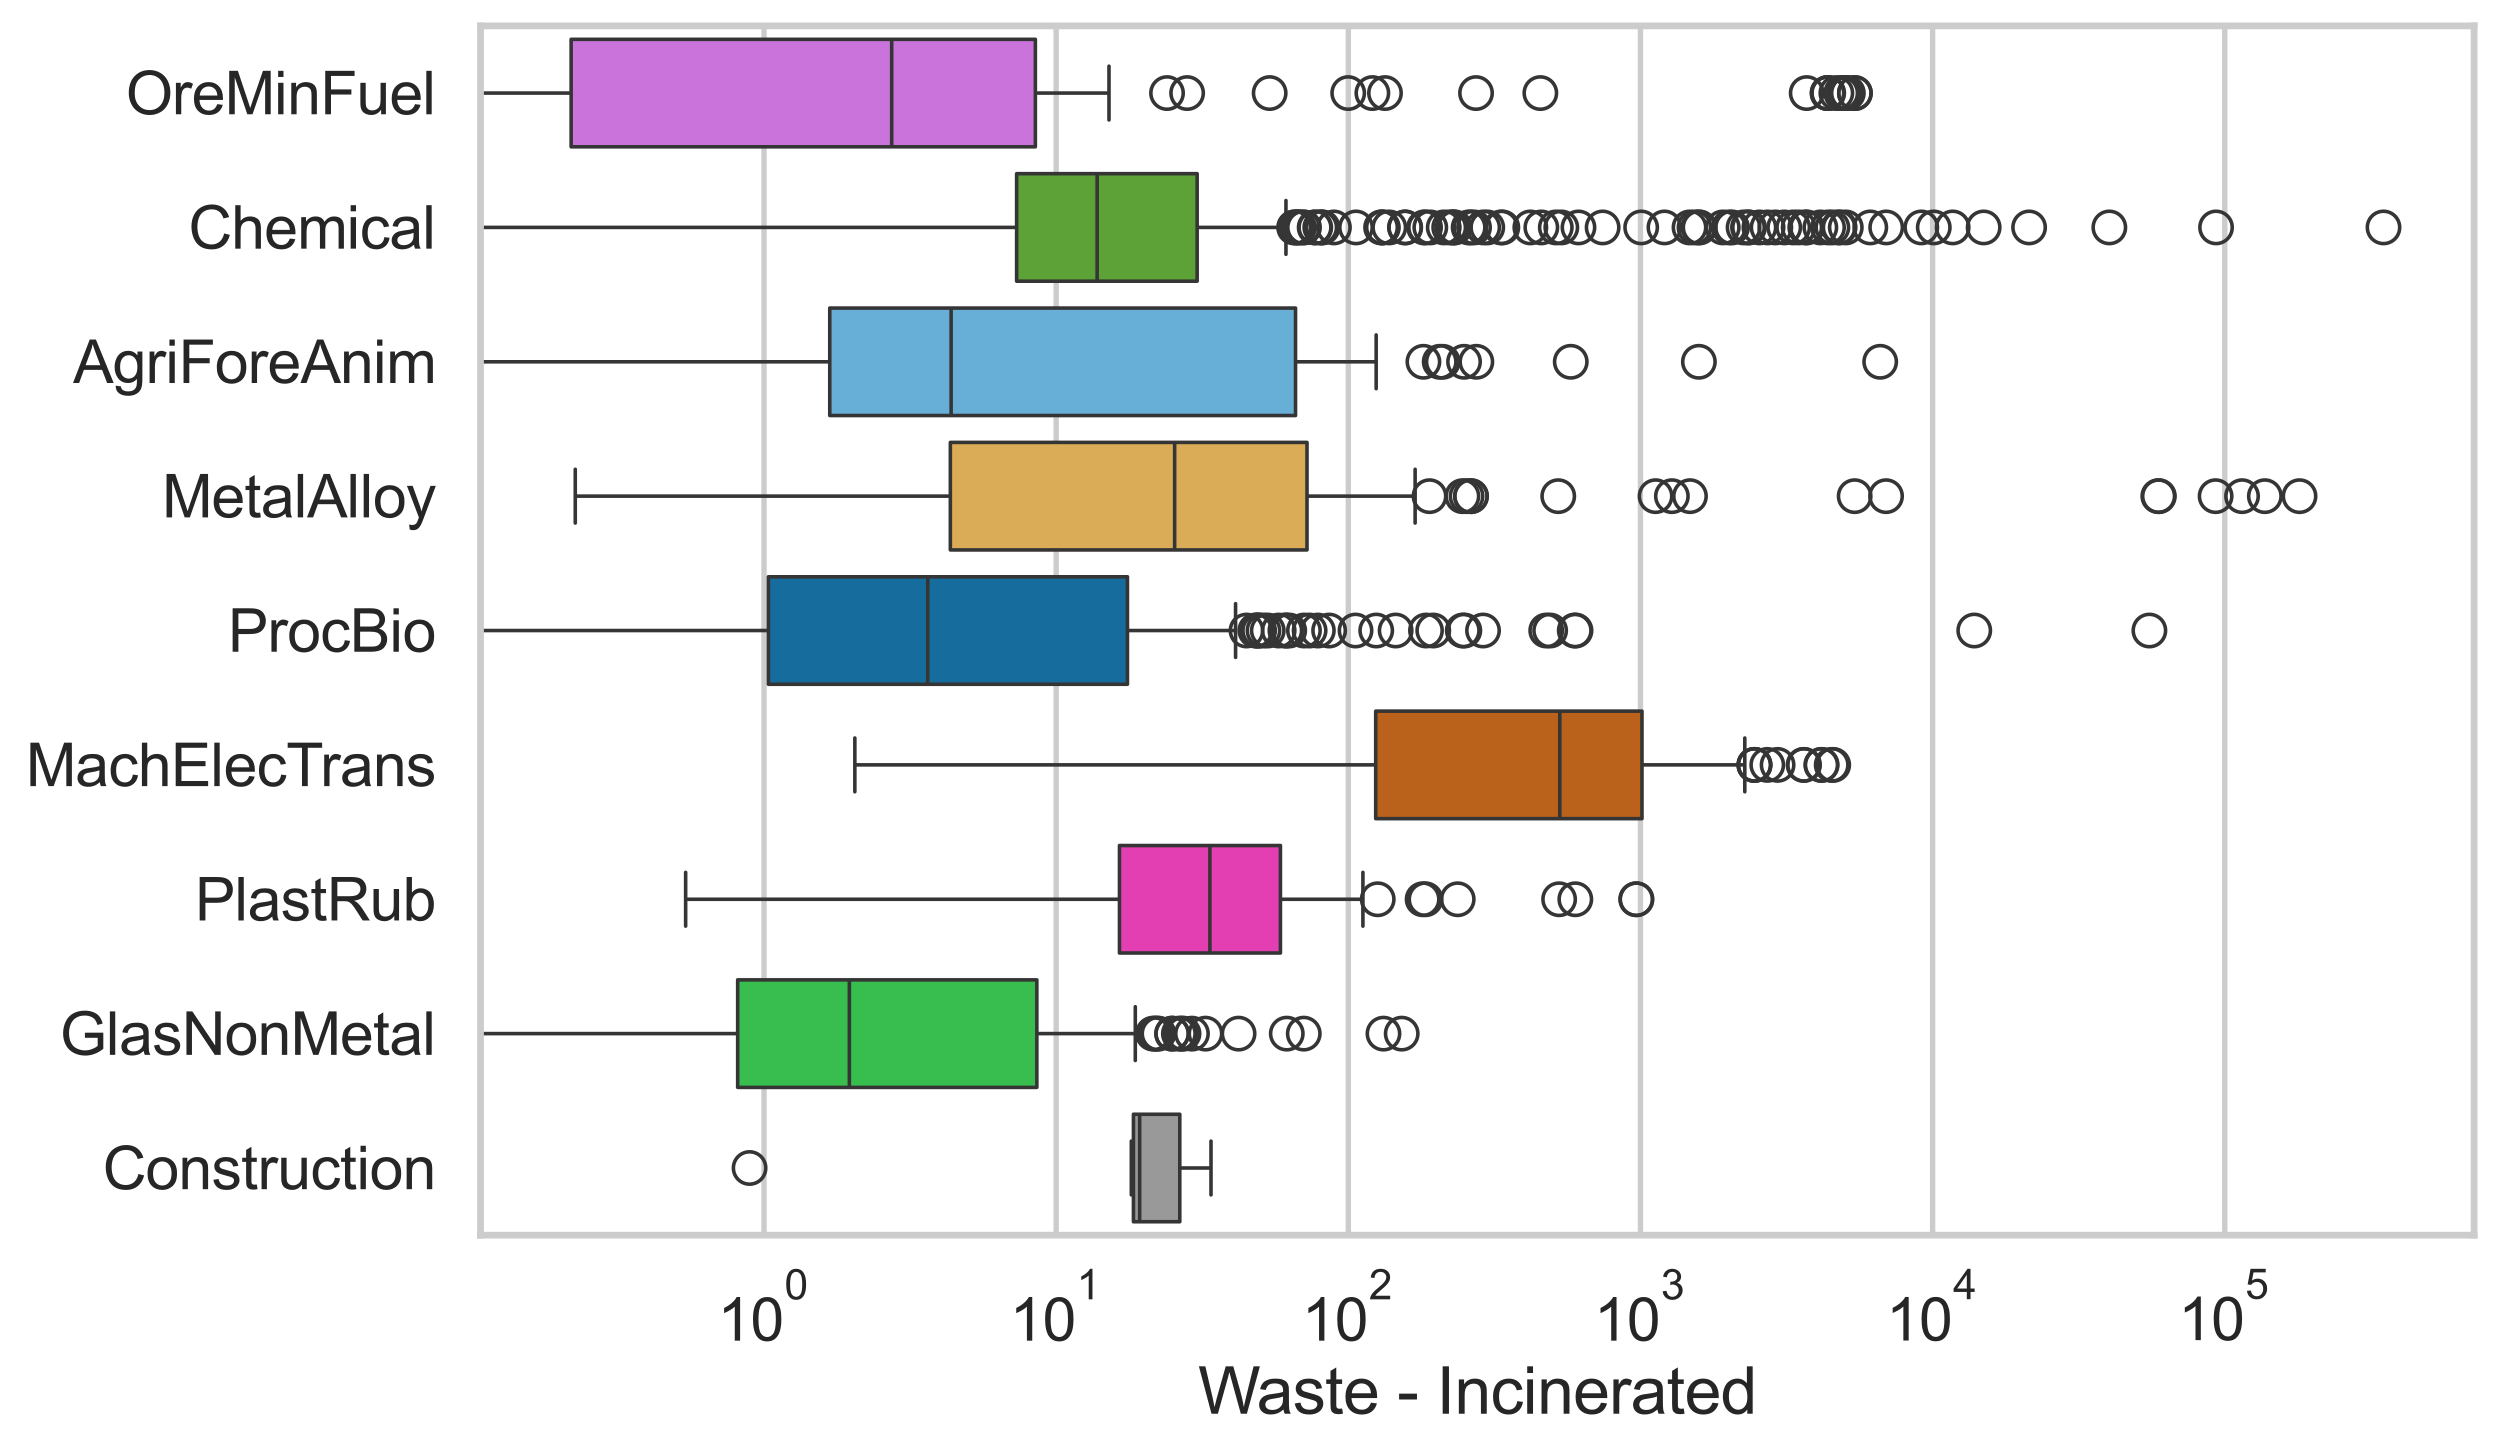 <?xml version="1.0" encoding="utf-8" standalone="no"?>
<!DOCTYPE svg PUBLIC "-//W3C//DTD SVG 1.1//EN"
  "http://www.w3.org/Graphics/SVG/1.1/DTD/svg11.dtd">
<svg xmlns:xlink="http://www.w3.org/1999/xlink" width="695.577pt" height="404.121pt" viewBox="0 0 695.577 404.121" xmlns="http://www.w3.org/2000/svg" version="1.1">
 <defs>
  <style type="text/css">*{stroke-linejoin: round; stroke-linecap: butt}</style>
 </defs>
 <g id="figure_1">
  <g id="patch_1">
   <path d="M 0 404.121 
L 695.577 404.121 
L 695.577 0 
L 0 0 
z
" style="fill: #ffffff"/>
  </g>
  <g id="axes_1">
   <g id="patch_2">
    <path d="M 133.697 343.665 
L 688.377 343.665 
L 688.377 7.2 
L 133.697 7.2 
z
" style="fill: #ffffff"/>
   </g>
   <g id="matplotlib.axis_1">
    <g id="xtick_1">
     <g id="line2d_1">
      <path d="M 212.577 343.665 
L 212.577 7.2 
" clip-path="url(#p62425a00a7)" style="fill: none; stroke: #cccccc; stroke-width: 1.5; stroke-linecap: round"/>
     </g>
     <g id="text_1">
      <!-- $\mathdefault{10^{0}}$ -->
      <g style="fill: #262626" transform="translate(199.625 373.18) scale(0.165 -0.165)">
       <defs>
        <path id="ArialMT-31" d="M 2384 0 
L 1822 0 
L 1822 3584 
Q 1619 3391 1289 3197 
Q 959 3003 697 2906 
L 697 3450 
Q 1169 3672 1522 3987 
Q 1875 4303 2022 4600 
L 2384 4600 
L 2384 0 
z
" transform="scale(0.016)"/>
        <path id="ArialMT-30" d="M 266 2259 
Q 266 3072 433 3567 
Q 600 4063 929 4331 
Q 1259 4600 1759 4600 
Q 2128 4600 2406 4451 
Q 2684 4303 2865 4023 
Q 3047 3744 3150 3342 
Q 3253 2941 3253 2259 
Q 3253 1453 3087 958 
Q 2922 463 2592 192 
Q 2263 -78 1759 -78 
Q 1097 -78 719 397 
Q 266 969 266 2259 
z
M 844 2259 
Q 844 1131 1108 757 
Q 1372 384 1759 384 
Q 2147 384 2411 759 
Q 2675 1134 2675 2259 
Q 2675 3391 2411 3762 
Q 2147 4134 1753 4134 
Q 1366 4134 1134 3806 
Q 844 3388 844 2259 
z
" transform="scale(0.016)"/>
       </defs>
       <use xlink:href="#ArialMT-31" transform="translate(0 0.994)"/>
       <use xlink:href="#ArialMT-30" transform="translate(55.615 0.994)"/>
       <use xlink:href="#ArialMT-30" transform="translate(112.973 70.688) scale(0.7)"/>
      </g>
     </g>
    </g>
    <g id="xtick_2">
     <g id="line2d_2">
      <path d="M 293.861 343.665 
L 293.861 7.2 
" clip-path="url(#p62425a00a7)" style="fill: none; stroke: #cccccc; stroke-width: 1.5; stroke-linecap: round"/>
     </g>
     <g id="text_2">
      <!-- $\mathdefault{10^{1}}$ -->
      <g style="fill: #262626" transform="translate(280.908 373.18) scale(0.165 -0.165)">
       <use xlink:href="#ArialMT-31" transform="translate(0 0.994)"/>
       <use xlink:href="#ArialMT-30" transform="translate(55.615 0.994)"/>
       <use xlink:href="#ArialMT-31" transform="translate(112.973 70.688) scale(0.7)"/>
      </g>
     </g>
    </g>
    <g id="xtick_3">
     <g id="line2d_3">
      <path d="M 375.145 343.665 
L 375.145 7.2 
" clip-path="url(#p62425a00a7)" style="fill: none; stroke: #cccccc; stroke-width: 1.5; stroke-linecap: round"/>
     </g>
     <g id="text_3">
      <!-- $\mathdefault{10^{2}}$ -->
      <g style="fill: #262626" transform="translate(362.192 373.18) scale(0.165 -0.165)">
       <defs>
        <path id="ArialMT-32" d="M 3222 541 
L 3222 0 
L 194 0 
Q 188 203 259 391 
Q 375 700 629 1000 
Q 884 1300 1366 1694 
Q 2113 2306 2375 2664 
Q 2638 3022 2638 3341 
Q 2638 3675 2398 3904 
Q 2159 4134 1775 4134 
Q 1369 4134 1125 3890 
Q 881 3647 878 3216 
L 300 3275 
Q 359 3922 746 4261 
Q 1134 4600 1788 4600 
Q 2447 4600 2831 4234 
Q 3216 3869 3216 3328 
Q 3216 3053 3103 2787 
Q 2991 2522 2730 2228 
Q 2469 1934 1863 1422 
Q 1356 997 1212 845 
Q 1069 694 975 541 
L 3222 541 
z
" transform="scale(0.016)"/>
       </defs>
       <use xlink:href="#ArialMT-31" transform="translate(0 0.994)"/>
       <use xlink:href="#ArialMT-30" transform="translate(55.615 0.994)"/>
       <use xlink:href="#ArialMT-32" transform="translate(112.973 70.688) scale(0.7)"/>
      </g>
     </g>
    </g>
    <g id="xtick_4">
     <g id="line2d_4">
      <path d="M 456.428 343.665 
L 456.428 7.2 
" clip-path="url(#p62425a00a7)" style="fill: none; stroke: #cccccc; stroke-width: 1.5; stroke-linecap: round"/>
     </g>
     <g id="text_4">
      <!-- $\mathdefault{10^{3}}$ -->
      <g style="fill: #262626" transform="translate(443.476 373.18) scale(0.165 -0.165)">
       <defs>
        <path id="ArialMT-33" d="M 269 1209 
L 831 1284 
Q 928 806 1161 595 
Q 1394 384 1728 384 
Q 2125 384 2398 659 
Q 2672 934 2672 1341 
Q 2672 1728 2419 1979 
Q 2166 2231 1775 2231 
Q 1616 2231 1378 2169 
L 1441 2663 
Q 1497 2656 1531 2656 
Q 1891 2656 2178 2843 
Q 2466 3031 2466 3422 
Q 2466 3731 2256 3934 
Q 2047 4138 1716 4138 
Q 1388 4138 1169 3931 
Q 950 3725 888 3313 
L 325 3413 
Q 428 3978 793 4289 
Q 1159 4600 1703 4600 
Q 2078 4600 2393 4439 
Q 2709 4278 2876 4000 
Q 3044 3722 3044 3409 
Q 3044 3113 2884 2869 
Q 2725 2625 2413 2481 
Q 2819 2388 3044 2092 
Q 3269 1797 3269 1353 
Q 3269 753 2831 336 
Q 2394 -81 1725 -81 
Q 1122 -81 723 278 
Q 325 638 269 1209 
z
" transform="scale(0.016)"/>
       </defs>
       <use xlink:href="#ArialMT-31" transform="translate(0 0.994)"/>
       <use xlink:href="#ArialMT-30" transform="translate(55.615 0.994)"/>
       <use xlink:href="#ArialMT-33" transform="translate(112.973 70.688) scale(0.7)"/>
      </g>
     </g>
    </g>
    <g id="xtick_5">
     <g id="line2d_5">
      <path d="M 537.712 343.665 
L 537.712 7.2 
" clip-path="url(#p62425a00a7)" style="fill: none; stroke: #cccccc; stroke-width: 1.5; stroke-linecap: round"/>
     </g>
     <g id="text_5">
      <!-- $\mathdefault{10^{4}}$ -->
      <g style="fill: #262626" transform="translate(524.76 373.015) scale(0.165 -0.165)">
       <defs>
        <path id="ArialMT-34" d="M 2069 0 
L 2069 1097 
L 81 1097 
L 81 1613 
L 2172 4581 
L 2631 4581 
L 2631 1613 
L 3250 1613 
L 3250 1097 
L 2631 1097 
L 2631 0 
L 2069 0 
z
M 2069 1613 
L 2069 3678 
L 634 1613 
L 2069 1613 
z
" transform="scale(0.016)"/>
       </defs>
       <use xlink:href="#ArialMT-31" transform="translate(0 0.202)"/>
       <use xlink:href="#ArialMT-30" transform="translate(55.615 0.202)"/>
       <use xlink:href="#ArialMT-34" transform="translate(112.973 69.895) scale(0.7)"/>
      </g>
     </g>
    </g>
    <g id="xtick_6">
     <g id="line2d_6">
      <path d="M 618.996 343.665 
L 618.996 7.2 
" clip-path="url(#p62425a00a7)" style="fill: none; stroke: #cccccc; stroke-width: 1.5; stroke-linecap: round"/>
     </g>
     <g id="text_6">
      <!-- $\mathdefault{10^{5}}$ -->
      <g style="fill: #262626" transform="translate(606.044 373.015) scale(0.165 -0.165)">
       <defs>
        <path id="ArialMT-35" d="M 266 1200 
L 856 1250 
Q 922 819 1161 601 
Q 1400 384 1738 384 
Q 2144 384 2425 690 
Q 2706 997 2706 1503 
Q 2706 1984 2436 2262 
Q 2166 2541 1728 2541 
Q 1456 2541 1237 2417 
Q 1019 2294 894 2097 
L 366 2166 
L 809 4519 
L 3088 4519 
L 3088 3981 
L 1259 3981 
L 1013 2750 
Q 1425 3038 1878 3038 
Q 2478 3038 2890 2622 
Q 3303 2206 3303 1553 
Q 3303 931 2941 478 
Q 2500 -78 1738 -78 
Q 1113 -78 717 272 
Q 322 622 266 1200 
z
" transform="scale(0.016)"/>
       </defs>
       <use xlink:href="#ArialMT-31" transform="translate(0 0.88)"/>
       <use xlink:href="#ArialMT-30" transform="translate(55.615 0.88)"/>
       <use xlink:href="#ArialMT-35" transform="translate(112.973 70.573) scale(0.7)"/>
      </g>
     </g>
    </g>
    <g id="xtick_7"/>
    <g id="xtick_8"/>
    <g id="xtick_9"/>
    <g id="xtick_10"/>
    <g id="xtick_11"/>
    <g id="xtick_12"/>
    <g id="xtick_13"/>
    <g id="xtick_14"/>
    <g id="xtick_15"/>
    <g id="xtick_16"/>
    <g id="xtick_17"/>
    <g id="xtick_18"/>
    <g id="xtick_19"/>
    <g id="xtick_20"/>
    <g id="xtick_21"/>
    <g id="xtick_22"/>
    <g id="xtick_23"/>
    <g id="xtick_24"/>
    <g id="xtick_25"/>
    <g id="xtick_26"/>
    <g id="xtick_27"/>
    <g id="xtick_28"/>
    <g id="xtick_29"/>
    <g id="xtick_30"/>
    <g id="xtick_31"/>
    <g id="xtick_32"/>
    <g id="xtick_33"/>
    <g id="xtick_34"/>
    <g id="xtick_35"/>
    <g id="xtick_36"/>
    <g id="xtick_37"/>
    <g id="xtick_38"/>
    <g id="xtick_39"/>
    <g id="xtick_40"/>
    <g id="xtick_41"/>
    <g id="xtick_42"/>
    <g id="xtick_43"/>
    <g id="xtick_44"/>
    <g id="xtick_45"/>
    <g id="xtick_46"/>
    <g id="xtick_47"/>
    <g id="xtick_48"/>
    <g id="xtick_49"/>
    <g id="xtick_50"/>
    <g id="xtick_51"/>
    <g id="xtick_52"/>
    <g id="xtick_53"/>
    <g id="xtick_54"/>
    <g id="xtick_55"/>
    <g id="xtick_56"/>
    <g id="xtick_57"/>
    <g id="xtick_58"/>
    <g id="xtick_59"/>
    <g id="xtick_60"/>
    <g id="text_7">
     <!-- Waste - Incinerated -->
     <g style="fill: #262626" transform="translate(333.346 393.344) scale(0.18 -0.18)">
      <defs>
       <path id="ArialMT-57" d="M 1294 0 
L 78 4581 
L 700 4581 
L 1397 1578 
Q 1509 1106 1591 641 
Q 1766 1375 1797 1488 
L 2669 4581 
L 3400 4581 
L 4056 2263 
Q 4303 1400 4413 641 
Q 4500 1075 4641 1638 
L 5359 4581 
L 5969 4581 
L 4713 0 
L 4128 0 
L 3163 3491 
Q 3041 3928 3019 4028 
Q 2947 3713 2884 3491 
L 1913 0 
L 1294 0 
z
" transform="scale(0.016)"/>
       <path id="ArialMT-61" d="M 2588 409 
Q 2275 144 1986 34 
Q 1697 -75 1366 -75 
Q 819 -75 525 192 
Q 231 459 231 875 
Q 231 1119 342 1320 
Q 453 1522 633 1644 
Q 813 1766 1038 1828 
Q 1203 1872 1538 1913 
Q 2219 1994 2541 2106 
Q 2544 2222 2544 2253 
Q 2544 2597 2384 2738 
Q 2169 2928 1744 2928 
Q 1347 2928 1158 2789 
Q 969 2650 878 2297 
L 328 2372 
Q 403 2725 575 2942 
Q 747 3159 1072 3276 
Q 1397 3394 1825 3394 
Q 2250 3394 2515 3294 
Q 2781 3194 2906 3042 
Q 3031 2891 3081 2659 
Q 3109 2516 3109 2141 
L 3109 1391 
Q 3109 606 3145 398 
Q 3181 191 3288 0 
L 2700 0 
Q 2613 175 2588 409 
z
M 2541 1666 
Q 2234 1541 1622 1453 
Q 1275 1403 1131 1340 
Q 988 1278 909 1158 
Q 831 1038 831 891 
Q 831 666 1001 516 
Q 1172 366 1500 366 
Q 1825 366 2078 508 
Q 2331 650 2450 897 
Q 2541 1088 2541 1459 
L 2541 1666 
z
" transform="scale(0.016)"/>
       <path id="ArialMT-73" d="M 197 991 
L 753 1078 
Q 800 744 1014 566 
Q 1228 388 1613 388 
Q 2000 388 2187 545 
Q 2375 703 2375 916 
Q 2375 1106 2209 1216 
Q 2094 1291 1634 1406 
Q 1016 1563 777 1677 
Q 538 1791 414 1992 
Q 291 2194 291 2438 
Q 291 2659 392 2848 
Q 494 3038 669 3163 
Q 800 3259 1026 3326 
Q 1253 3394 1513 3394 
Q 1903 3394 2198 3281 
Q 2494 3169 2634 2976 
Q 2775 2784 2828 2463 
L 2278 2388 
Q 2241 2644 2061 2787 
Q 1881 2931 1553 2931 
Q 1166 2931 1000 2803 
Q 834 2675 834 2503 
Q 834 2394 903 2306 
Q 972 2216 1119 2156 
Q 1203 2125 1616 2013 
Q 2213 1853 2448 1751 
Q 2684 1650 2818 1456 
Q 2953 1263 2953 975 
Q 2953 694 2789 445 
Q 2625 197 2315 61 
Q 2006 -75 1616 -75 
Q 969 -75 630 194 
Q 291 463 197 991 
z
" transform="scale(0.016)"/>
       <path id="ArialMT-74" d="M 1650 503 
L 1731 6 
Q 1494 -44 1306 -44 
Q 1000 -44 831 53 
Q 663 150 594 308 
Q 525 466 525 972 
L 525 2881 
L 113 2881 
L 113 3319 
L 525 3319 
L 525 4141 
L 1084 4478 
L 1084 3319 
L 1650 3319 
L 1650 2881 
L 1084 2881 
L 1084 941 
Q 1084 700 1114 631 
Q 1144 563 1211 522 
Q 1278 481 1403 481 
Q 1497 481 1650 503 
z
" transform="scale(0.016)"/>
       <path id="ArialMT-65" d="M 2694 1069 
L 3275 997 
Q 3138 488 2766 206 
Q 2394 -75 1816 -75 
Q 1088 -75 661 373 
Q 234 822 234 1631 
Q 234 2469 665 2931 
Q 1097 3394 1784 3394 
Q 2450 3394 2872 2941 
Q 3294 2488 3294 1666 
Q 3294 1616 3291 1516 
L 816 1516 
Q 847 969 1125 678 
Q 1403 388 1819 388 
Q 2128 388 2347 550 
Q 2566 713 2694 1069 
z
M 847 1978 
L 2700 1978 
Q 2663 2397 2488 2606 
Q 2219 2931 1791 2931 
Q 1403 2931 1139 2672 
Q 875 2413 847 1978 
z
" transform="scale(0.016)"/>
       <path id="ArialMT-20" transform="scale(0.016)"/>
       <path id="ArialMT-2d" d="M 203 1375 
L 203 1941 
L 1931 1941 
L 1931 1375 
L 203 1375 
z
" transform="scale(0.016)"/>
       <path id="ArialMT-49" d="M 597 0 
L 597 4581 
L 1203 4581 
L 1203 0 
L 597 0 
z
" transform="scale(0.016)"/>
       <path id="ArialMT-6e" d="M 422 0 
L 422 3319 
L 928 3319 
L 928 2847 
Q 1294 3394 1984 3394 
Q 2284 3394 2536 3286 
Q 2788 3178 2913 3003 
Q 3038 2828 3088 2588 
Q 3119 2431 3119 2041 
L 3119 0 
L 2556 0 
L 2556 2019 
Q 2556 2363 2490 2533 
Q 2425 2703 2258 2804 
Q 2091 2906 1866 2906 
Q 1506 2906 1245 2678 
Q 984 2450 984 1813 
L 984 0 
L 422 0 
z
" transform="scale(0.016)"/>
       <path id="ArialMT-63" d="M 2588 1216 
L 3141 1144 
Q 3050 572 2676 248 
Q 2303 -75 1759 -75 
Q 1078 -75 664 370 
Q 250 816 250 1647 
Q 250 2184 428 2587 
Q 606 2991 970 3192 
Q 1334 3394 1763 3394 
Q 2303 3394 2647 3120 
Q 2991 2847 3088 2344 
L 2541 2259 
Q 2463 2594 2264 2762 
Q 2066 2931 1784 2931 
Q 1359 2931 1093 2626 
Q 828 2322 828 1663 
Q 828 994 1084 691 
Q 1341 388 1753 388 
Q 2084 388 2306 591 
Q 2528 794 2588 1216 
z
" transform="scale(0.016)"/>
       <path id="ArialMT-69" d="M 425 3934 
L 425 4581 
L 988 4581 
L 988 3934 
L 425 3934 
z
M 425 0 
L 425 3319 
L 988 3319 
L 988 0 
L 425 0 
z
" transform="scale(0.016)"/>
       <path id="ArialMT-72" d="M 416 0 
L 416 3319 
L 922 3319 
L 922 2816 
Q 1116 3169 1280 3281 
Q 1444 3394 1641 3394 
Q 1925 3394 2219 3213 
L 2025 2691 
Q 1819 2813 1613 2813 
Q 1428 2813 1281 2702 
Q 1134 2591 1072 2394 
Q 978 2094 978 1738 
L 978 0 
L 416 0 
z
" transform="scale(0.016)"/>
       <path id="ArialMT-64" d="M 2575 0 
L 2575 419 
Q 2259 -75 1647 -75 
Q 1250 -75 917 144 
Q 584 363 401 755 
Q 219 1147 219 1656 
Q 219 2153 384 2558 
Q 550 2963 881 3178 
Q 1213 3394 1622 3394 
Q 1922 3394 2156 3267 
Q 2391 3141 2538 2938 
L 2538 4581 
L 3097 4581 
L 3097 0 
L 2575 0 
z
M 797 1656 
Q 797 1019 1065 703 
Q 1334 388 1700 388 
Q 2069 388 2326 689 
Q 2584 991 2584 1609 
Q 2584 2291 2321 2609 
Q 2059 2928 1675 2928 
Q 1300 2928 1048 2622 
Q 797 2316 797 1656 
z
" transform="scale(0.016)"/>
      </defs>
      <use xlink:href="#ArialMT-57"/>
      <use xlink:href="#ArialMT-61" transform="translate(90.635 0)"/>
      <use xlink:href="#ArialMT-73" transform="translate(146.25 0)"/>
      <use xlink:href="#ArialMT-74" transform="translate(196.25 0)"/>
      <use xlink:href="#ArialMT-65" transform="translate(224.033 0)"/>
      <use xlink:href="#ArialMT-20" transform="translate(279.648 0)"/>
      <use xlink:href="#ArialMT-2d" transform="translate(307.432 0)"/>
      <use xlink:href="#ArialMT-20" transform="translate(340.732 0)"/>
      <use xlink:href="#ArialMT-49" transform="translate(368.516 0)"/>
      <use xlink:href="#ArialMT-6e" transform="translate(396.299 0)"/>
      <use xlink:href="#ArialMT-63" transform="translate(451.914 0)"/>
      <use xlink:href="#ArialMT-69" transform="translate(501.914 0)"/>
      <use xlink:href="#ArialMT-6e" transform="translate(524.131 0)"/>
      <use xlink:href="#ArialMT-65" transform="translate(579.746 0)"/>
      <use xlink:href="#ArialMT-72" transform="translate(635.361 0)"/>
      <use xlink:href="#ArialMT-61" transform="translate(668.662 0)"/>
      <use xlink:href="#ArialMT-74" transform="translate(724.277 0)"/>
      <use xlink:href="#ArialMT-65" transform="translate(752.061 0)"/>
      <use xlink:href="#ArialMT-64" transform="translate(807.676 0)"/>
     </g>
    </g>
   </g>
   <g id="matplotlib.axis_2">
    <g id="ytick_1">
     <g id="text_8">
      <!-- OreMinFuel -->
      <g style="fill: #262626" transform="translate(35.013 31.798) scale(0.165 -0.165)">
       <defs>
        <path id="ArialMT-4f" d="M 309 2231 
Q 309 3372 921 4017 
Q 1534 4663 2503 4663 
Q 3138 4663 3647 4359 
Q 4156 4056 4423 3514 
Q 4691 2972 4691 2284 
Q 4691 1588 4409 1038 
Q 4128 488 3612 205 
Q 3097 -78 2500 -78 
Q 1853 -78 1343 234 
Q 834 547 571 1087 
Q 309 1628 309 2231 
z
M 934 2222 
Q 934 1394 1379 917 
Q 1825 441 2497 441 
Q 3181 441 3623 922 
Q 4066 1403 4066 2288 
Q 4066 2847 3877 3264 
Q 3688 3681 3323 3911 
Q 2959 4141 2506 4141 
Q 1863 4141 1398 3698 
Q 934 3256 934 2222 
z
" transform="scale(0.016)"/>
        <path id="ArialMT-4d" d="M 475 0 
L 475 4581 
L 1388 4581 
L 2472 1338 
Q 2622 884 2691 659 
Q 2769 909 2934 1394 
L 4031 4581 
L 4847 4581 
L 4847 0 
L 4263 0 
L 4263 3834 
L 2931 0 
L 2384 0 
L 1059 3900 
L 1059 0 
L 475 0 
z
" transform="scale(0.016)"/>
        <path id="ArialMT-46" d="M 525 0 
L 525 4581 
L 3616 4581 
L 3616 4041 
L 1131 4041 
L 1131 2622 
L 3281 2622 
L 3281 2081 
L 1131 2081 
L 1131 0 
L 525 0 
z
" transform="scale(0.016)"/>
        <path id="ArialMT-75" d="M 2597 0 
L 2597 488 
Q 2209 -75 1544 -75 
Q 1250 -75 995 37 
Q 741 150 617 320 
Q 494 491 444 738 
Q 409 903 409 1263 
L 409 3319 
L 972 3319 
L 972 1478 
Q 972 1038 1006 884 
Q 1059 663 1231 536 
Q 1403 409 1656 409 
Q 1909 409 2131 539 
Q 2353 669 2445 892 
Q 2538 1116 2538 1541 
L 2538 3319 
L 3100 3319 
L 3100 0 
L 2597 0 
z
" transform="scale(0.016)"/>
        <path id="ArialMT-6c" d="M 409 0 
L 409 4581 
L 972 4581 
L 972 0 
L 409 0 
z
" transform="scale(0.016)"/>
       </defs>
       <use xlink:href="#ArialMT-4f"/>
       <use xlink:href="#ArialMT-72" transform="translate(77.783 0)"/>
       <use xlink:href="#ArialMT-65" transform="translate(111.084 0)"/>
       <use xlink:href="#ArialMT-4d" transform="translate(166.699 0)"/>
       <use xlink:href="#ArialMT-69" transform="translate(250 0)"/>
       <use xlink:href="#ArialMT-6e" transform="translate(272.217 0)"/>
       <use xlink:href="#ArialMT-46" transform="translate(327.832 0)"/>
       <use xlink:href="#ArialMT-75" transform="translate(388.916 0)"/>
       <use xlink:href="#ArialMT-65" transform="translate(444.531 0)"/>
       <use xlink:href="#ArialMT-6c" transform="translate(500.146 0)"/>
      </g>
     </g>
    </g>
    <g id="ytick_2">
     <g id="text_9">
      <!-- Chemical -->
      <g style="fill: #262626" transform="translate(52.428 69.183) scale(0.165 -0.165)">
       <defs>
        <path id="ArialMT-43" d="M 3763 1606 
L 4369 1453 
Q 4178 706 3683 314 
Q 3188 -78 2472 -78 
Q 1731 -78 1267 223 
Q 803 525 561 1097 
Q 319 1669 319 2325 
Q 319 3041 592 3573 
Q 866 4106 1370 4382 
Q 1875 4659 2481 4659 
Q 3169 4659 3637 4309 
Q 4106 3959 4291 3325 
L 3694 3184 
Q 3534 3684 3231 3912 
Q 2928 4141 2469 4141 
Q 1941 4141 1586 3887 
Q 1231 3634 1087 3207 
Q 944 2781 944 2328 
Q 944 1744 1114 1308 
Q 1284 872 1643 656 
Q 2003 441 2422 441 
Q 2931 441 3284 734 
Q 3638 1028 3763 1606 
z
" transform="scale(0.016)"/>
        <path id="ArialMT-68" d="M 422 0 
L 422 4581 
L 984 4581 
L 984 2938 
Q 1378 3394 1978 3394 
Q 2347 3394 2619 3248 
Q 2891 3103 3008 2847 
Q 3125 2591 3125 2103 
L 3125 0 
L 2563 0 
L 2563 2103 
Q 2563 2525 2380 2717 
Q 2197 2909 1863 2909 
Q 1613 2909 1392 2779 
Q 1172 2650 1078 2428 
Q 984 2206 984 1816 
L 984 0 
L 422 0 
z
" transform="scale(0.016)"/>
        <path id="ArialMT-6d" d="M 422 0 
L 422 3319 
L 925 3319 
L 925 2853 
Q 1081 3097 1340 3245 
Q 1600 3394 1931 3394 
Q 2300 3394 2536 3241 
Q 2772 3088 2869 2813 
Q 3263 3394 3894 3394 
Q 4388 3394 4653 3120 
Q 4919 2847 4919 2278 
L 4919 0 
L 4359 0 
L 4359 2091 
Q 4359 2428 4304 2576 
Q 4250 2725 4106 2815 
Q 3963 2906 3769 2906 
Q 3419 2906 3187 2673 
Q 2956 2441 2956 1928 
L 2956 0 
L 2394 0 
L 2394 2156 
Q 2394 2531 2256 2718 
Q 2119 2906 1806 2906 
Q 1569 2906 1367 2781 
Q 1166 2656 1075 2415 
Q 984 2175 984 1722 
L 984 0 
L 422 0 
z
" transform="scale(0.016)"/>
       </defs>
       <use xlink:href="#ArialMT-43"/>
       <use xlink:href="#ArialMT-68" transform="translate(72.217 0)"/>
       <use xlink:href="#ArialMT-65" transform="translate(127.832 0)"/>
       <use xlink:href="#ArialMT-6d" transform="translate(183.447 0)"/>
       <use xlink:href="#ArialMT-69" transform="translate(266.748 0)"/>
       <use xlink:href="#ArialMT-63" transform="translate(288.965 0)"/>
       <use xlink:href="#ArialMT-61" transform="translate(338.965 0)"/>
       <use xlink:href="#ArialMT-6c" transform="translate(394.58 0)"/>
      </g>
     </g>
    </g>
    <g id="ytick_3">
     <g id="text_10">
      <!-- AgriForeAnim -->
      <g style="fill: #262626" transform="translate(20.341 106.568) scale(0.165 -0.165)">
       <defs>
        <path id="ArialMT-41" d="M -9 0 
L 1750 4581 
L 2403 4581 
L 4278 0 
L 3588 0 
L 3053 1388 
L 1138 1388 
L 634 0 
L -9 0 
z
M 1313 1881 
L 2866 1881 
L 2388 3150 
Q 2169 3728 2063 4100 
Q 1975 3659 1816 3225 
L 1313 1881 
z
" transform="scale(0.016)"/>
        <path id="ArialMT-67" d="M 319 -275 
L 866 -356 
Q 900 -609 1056 -725 
Q 1266 -881 1628 -881 
Q 2019 -881 2231 -725 
Q 2444 -569 2519 -288 
Q 2563 -116 2559 434 
Q 2191 0 1641 0 
Q 956 0 581 494 
Q 206 988 206 1678 
Q 206 2153 378 2554 
Q 550 2956 876 3175 
Q 1203 3394 1644 3394 
Q 2231 3394 2613 2919 
L 2613 3319 
L 3131 3319 
L 3131 450 
Q 3131 -325 2973 -648 
Q 2816 -972 2473 -1159 
Q 2131 -1347 1631 -1347 
Q 1038 -1347 672 -1080 
Q 306 -813 319 -275 
z
M 784 1719 
Q 784 1066 1043 766 
Q 1303 466 1694 466 
Q 2081 466 2343 764 
Q 2606 1063 2606 1700 
Q 2606 2309 2336 2618 
Q 2066 2928 1684 2928 
Q 1309 2928 1046 2623 
Q 784 2319 784 1719 
z
" transform="scale(0.016)"/>
        <path id="ArialMT-6f" d="M 213 1659 
Q 213 2581 725 3025 
Q 1153 3394 1769 3394 
Q 2453 3394 2887 2945 
Q 3322 2497 3322 1706 
Q 3322 1066 3130 698 
Q 2938 331 2570 128 
Q 2203 -75 1769 -75 
Q 1072 -75 642 372 
Q 213 819 213 1659 
z
M 791 1659 
Q 791 1022 1069 705 
Q 1347 388 1769 388 
Q 2188 388 2466 706 
Q 2744 1025 2744 1678 
Q 2744 2294 2464 2611 
Q 2184 2928 1769 2928 
Q 1347 2928 1069 2612 
Q 791 2297 791 1659 
z
" transform="scale(0.016)"/>
       </defs>
       <use xlink:href="#ArialMT-41"/>
       <use xlink:href="#ArialMT-67" transform="translate(66.699 0)"/>
       <use xlink:href="#ArialMT-72" transform="translate(122.314 0)"/>
       <use xlink:href="#ArialMT-69" transform="translate(155.615 0)"/>
       <use xlink:href="#ArialMT-46" transform="translate(177.832 0)"/>
       <use xlink:href="#ArialMT-6f" transform="translate(238.916 0)"/>
       <use xlink:href="#ArialMT-72" transform="translate(294.531 0)"/>
       <use xlink:href="#ArialMT-65" transform="translate(327.832 0)"/>
       <use xlink:href="#ArialMT-41" transform="translate(383.447 0)"/>
       <use xlink:href="#ArialMT-6e" transform="translate(450.146 0)"/>
       <use xlink:href="#ArialMT-69" transform="translate(505.762 0)"/>
       <use xlink:href="#ArialMT-6d" transform="translate(527.979 0)"/>
      </g>
     </g>
    </g>
    <g id="ytick_4">
     <g id="text_11">
      <!-- MetalAlloy -->
      <g style="fill: #262626" transform="translate(45.088 143.953) scale(0.165 -0.165)">
       <defs>
        <path id="ArialMT-79" d="M 397 -1278 
L 334 -750 
Q 519 -800 656 -800 
Q 844 -800 956 -737 
Q 1069 -675 1141 -563 
Q 1194 -478 1313 -144 
Q 1328 -97 1363 -6 
L 103 3319 
L 709 3319 
L 1400 1397 
Q 1534 1031 1641 628 
Q 1738 1016 1872 1384 
L 2581 3319 
L 3144 3319 
L 1881 -56 
Q 1678 -603 1566 -809 
Q 1416 -1088 1222 -1217 
Q 1028 -1347 759 -1347 
Q 597 -1347 397 -1278 
z
" transform="scale(0.016)"/>
       </defs>
       <use xlink:href="#ArialMT-4d"/>
       <use xlink:href="#ArialMT-65" transform="translate(83.301 0)"/>
       <use xlink:href="#ArialMT-74" transform="translate(138.916 0)"/>
       <use xlink:href="#ArialMT-61" transform="translate(166.699 0)"/>
       <use xlink:href="#ArialMT-6c" transform="translate(222.314 0)"/>
       <use xlink:href="#ArialMT-41" transform="translate(244.531 0)"/>
       <use xlink:href="#ArialMT-6c" transform="translate(311.23 0)"/>
       <use xlink:href="#ArialMT-6c" transform="translate(333.447 0)"/>
       <use xlink:href="#ArialMT-6f" transform="translate(355.664 0)"/>
       <use xlink:href="#ArialMT-79" transform="translate(411.279 0)"/>
      </g>
     </g>
    </g>
    <g id="ytick_5">
     <g id="text_12">
      <!-- ProcBio -->
      <g style="fill: #262626" transform="translate(63.424 181.337) scale(0.165 -0.165)">
       <defs>
        <path id="ArialMT-50" d="M 494 0 
L 494 4581 
L 2222 4581 
Q 2678 4581 2919 4538 
Q 3256 4481 3484 4323 
Q 3713 4166 3852 3881 
Q 3991 3597 3991 3256 
Q 3991 2672 3619 2267 
Q 3247 1863 2275 1863 
L 1100 1863 
L 1100 0 
L 494 0 
z
M 1100 2403 
L 2284 2403 
Q 2872 2403 3119 2622 
Q 3366 2841 3366 3238 
Q 3366 3525 3220 3729 
Q 3075 3934 2838 4000 
Q 2684 4041 2272 4041 
L 1100 4041 
L 1100 2403 
z
" transform="scale(0.016)"/>
        <path id="ArialMT-42" d="M 469 0 
L 469 4581 
L 2188 4581 
Q 2713 4581 3030 4442 
Q 3347 4303 3526 4014 
Q 3706 3725 3706 3409 
Q 3706 3116 3547 2856 
Q 3388 2597 3066 2438 
Q 3481 2316 3704 2022 
Q 3928 1728 3928 1328 
Q 3928 1006 3792 729 
Q 3656 453 3456 303 
Q 3256 153 2954 76 
Q 2653 0 2216 0 
L 469 0 
z
M 1075 2656 
L 2066 2656 
Q 2469 2656 2644 2709 
Q 2875 2778 2992 2937 
Q 3109 3097 3109 3338 
Q 3109 3566 3000 3739 
Q 2891 3913 2687 3977 
Q 2484 4041 1991 4041 
L 1075 4041 
L 1075 2656 
z
M 1075 541 
L 2216 541 
Q 2509 541 2628 563 
Q 2838 600 2978 687 
Q 3119 775 3209 942 
Q 3300 1109 3300 1328 
Q 3300 1584 3169 1773 
Q 3038 1963 2805 2039 
Q 2572 2116 2134 2116 
L 1075 2116 
L 1075 541 
z
" transform="scale(0.016)"/>
       </defs>
       <use xlink:href="#ArialMT-50"/>
       <use xlink:href="#ArialMT-72" transform="translate(66.699 0)"/>
       <use xlink:href="#ArialMT-6f" transform="translate(100 0)"/>
       <use xlink:href="#ArialMT-63" transform="translate(155.615 0)"/>
       <use xlink:href="#ArialMT-42" transform="translate(205.615 0)"/>
       <use xlink:href="#ArialMT-69" transform="translate(272.314 0)"/>
       <use xlink:href="#ArialMT-6f" transform="translate(294.531 0)"/>
      </g>
     </g>
    </g>
    <g id="ytick_6">
     <g id="text_13">
      <!-- MachElecTrans -->
      <g style="fill: #262626" transform="translate(7.2 218.722) scale(0.165 -0.165)">
       <defs>
        <path id="ArialMT-45" d="M 506 0 
L 506 4581 
L 3819 4581 
L 3819 4041 
L 1113 4041 
L 1113 2638 
L 3647 2638 
L 3647 2100 
L 1113 2100 
L 1113 541 
L 3925 541 
L 3925 0 
L 506 0 
z
" transform="scale(0.016)"/>
        <path id="ArialMT-54" d="M 1659 0 
L 1659 4041 
L 150 4041 
L 150 4581 
L 3781 4581 
L 3781 4041 
L 2266 4041 
L 2266 0 
L 1659 0 
z
" transform="scale(0.016)"/>
       </defs>
       <use xlink:href="#ArialMT-4d"/>
       <use xlink:href="#ArialMT-61" transform="translate(83.301 0)"/>
       <use xlink:href="#ArialMT-63" transform="translate(138.916 0)"/>
       <use xlink:href="#ArialMT-68" transform="translate(188.916 0)"/>
       <use xlink:href="#ArialMT-45" transform="translate(244.531 0)"/>
       <use xlink:href="#ArialMT-6c" transform="translate(311.23 0)"/>
       <use xlink:href="#ArialMT-65" transform="translate(333.447 0)"/>
       <use xlink:href="#ArialMT-63" transform="translate(389.062 0)"/>
       <use xlink:href="#ArialMT-54" transform="translate(439.062 0)"/>
       <use xlink:href="#ArialMT-72" transform="translate(496.396 0)"/>
       <use xlink:href="#ArialMT-61" transform="translate(529.697 0)"/>
       <use xlink:href="#ArialMT-6e" transform="translate(585.312 0)"/>
       <use xlink:href="#ArialMT-73" transform="translate(640.928 0)"/>
      </g>
     </g>
    </g>
    <g id="ytick_7">
     <g id="text_14">
      <!-- PlastRub -->
      <g style="fill: #262626" transform="translate(54.248 256.107) scale(0.165 -0.165)">
       <defs>
        <path id="ArialMT-52" d="M 503 0 
L 503 4581 
L 2534 4581 
Q 3147 4581 3465 4457 
Q 3784 4334 3975 4021 
Q 4166 3709 4166 3331 
Q 4166 2844 3850 2509 
Q 3534 2175 2875 2084 
Q 3116 1969 3241 1856 
Q 3506 1613 3744 1247 
L 4541 0 
L 3778 0 
L 3172 953 
Q 2906 1366 2734 1584 
Q 2563 1803 2427 1890 
Q 2291 1978 2150 2013 
Q 2047 2034 1813 2034 
L 1109 2034 
L 1109 0 
L 503 0 
z
M 1109 2559 
L 2413 2559 
Q 2828 2559 3062 2645 
Q 3297 2731 3419 2920 
Q 3541 3109 3541 3331 
Q 3541 3656 3305 3865 
Q 3069 4075 2559 4075 
L 1109 4075 
L 1109 2559 
z
" transform="scale(0.016)"/>
        <path id="ArialMT-62" d="M 941 0 
L 419 0 
L 419 4581 
L 981 4581 
L 981 2947 
Q 1338 3394 1891 3394 
Q 2197 3394 2470 3270 
Q 2744 3147 2920 2923 
Q 3097 2700 3197 2384 
Q 3297 2069 3297 1709 
Q 3297 856 2875 390 
Q 2453 -75 1863 -75 
Q 1275 -75 941 416 
L 941 0 
z
M 934 1684 
Q 934 1088 1097 822 
Q 1363 388 1816 388 
Q 2184 388 2453 708 
Q 2722 1028 2722 1663 
Q 2722 2313 2464 2622 
Q 2206 2931 1841 2931 
Q 1472 2931 1203 2611 
Q 934 2291 934 1684 
z
" transform="scale(0.016)"/>
       </defs>
       <use xlink:href="#ArialMT-50"/>
       <use xlink:href="#ArialMT-6c" transform="translate(66.699 0)"/>
       <use xlink:href="#ArialMT-61" transform="translate(88.916 0)"/>
       <use xlink:href="#ArialMT-73" transform="translate(144.531 0)"/>
       <use xlink:href="#ArialMT-74" transform="translate(194.531 0)"/>
       <use xlink:href="#ArialMT-52" transform="translate(222.314 0)"/>
       <use xlink:href="#ArialMT-75" transform="translate(294.531 0)"/>
       <use xlink:href="#ArialMT-62" transform="translate(350.146 0)"/>
      </g>
     </g>
    </g>
    <g id="ytick_8">
     <g id="text_15">
      <!-- GlasNonMetal -->
      <g style="fill: #262626" transform="translate(16.659 293.492) scale(0.165 -0.165)">
       <defs>
        <path id="ArialMT-47" d="M 2638 1797 
L 2638 2334 
L 4578 2338 
L 4578 638 
Q 4131 281 3656 101 
Q 3181 -78 2681 -78 
Q 2006 -78 1454 211 
Q 903 500 622 1047 
Q 341 1594 341 2269 
Q 341 2938 620 3517 
Q 900 4097 1425 4378 
Q 1950 4659 2634 4659 
Q 3131 4659 3532 4498 
Q 3934 4338 4162 4050 
Q 4391 3763 4509 3300 
L 3963 3150 
Q 3859 3500 3706 3700 
Q 3553 3900 3268 4020 
Q 2984 4141 2638 4141 
Q 2222 4141 1919 4014 
Q 1616 3888 1430 3681 
Q 1244 3475 1141 3228 
Q 966 2803 966 2306 
Q 966 1694 1177 1281 
Q 1388 869 1791 669 
Q 2194 469 2647 469 
Q 3041 469 3416 620 
Q 3791 772 3984 944 
L 3984 1797 
L 2638 1797 
z
" transform="scale(0.016)"/>
        <path id="ArialMT-4e" d="M 488 0 
L 488 4581 
L 1109 4581 
L 3516 984 
L 3516 4581 
L 4097 4581 
L 4097 0 
L 3475 0 
L 1069 3600 
L 1069 0 
L 488 0 
z
" transform="scale(0.016)"/>
       </defs>
       <use xlink:href="#ArialMT-47"/>
       <use xlink:href="#ArialMT-6c" transform="translate(77.783 0)"/>
       <use xlink:href="#ArialMT-61" transform="translate(100 0)"/>
       <use xlink:href="#ArialMT-73" transform="translate(155.615 0)"/>
       <use xlink:href="#ArialMT-4e" transform="translate(205.615 0)"/>
       <use xlink:href="#ArialMT-6f" transform="translate(277.832 0)"/>
       <use xlink:href="#ArialMT-6e" transform="translate(333.447 0)"/>
       <use xlink:href="#ArialMT-4d" transform="translate(389.062 0)"/>
       <use xlink:href="#ArialMT-65" transform="translate(472.363 0)"/>
       <use xlink:href="#ArialMT-74" transform="translate(527.979 0)"/>
       <use xlink:href="#ArialMT-61" transform="translate(555.762 0)"/>
       <use xlink:href="#ArialMT-6c" transform="translate(611.377 0)"/>
      </g>
     </g>
    </g>
    <g id="ytick_9">
     <g id="text_16">
      <!-- Construction -->
      <g style="fill: #262626" transform="translate(28.575 330.877) scale(0.165 -0.165)">
       <use xlink:href="#ArialMT-43"/>
       <use xlink:href="#ArialMT-6f" transform="translate(72.217 0)"/>
       <use xlink:href="#ArialMT-6e" transform="translate(127.832 0)"/>
       <use xlink:href="#ArialMT-73" transform="translate(183.447 0)"/>
       <use xlink:href="#ArialMT-74" transform="translate(233.447 0)"/>
       <use xlink:href="#ArialMT-72" transform="translate(261.23 0)"/>
       <use xlink:href="#ArialMT-75" transform="translate(294.531 0)"/>
       <use xlink:href="#ArialMT-63" transform="translate(350.146 0)"/>
       <use xlink:href="#ArialMT-74" transform="translate(400.146 0)"/>
       <use xlink:href="#ArialMT-69" transform="translate(427.93 0)"/>
       <use xlink:href="#ArialMT-6f" transform="translate(450.146 0)"/>
       <use xlink:href="#ArialMT-6e" transform="translate(505.762 0)"/>
      </g>
     </g>
    </g>
   </g>
   <g id="patch_3">
    <path d="M 158.91 10.938 
L 158.91 40.846 
L 288.071 40.846 
L 288.071 10.938 
L 158.91 10.938 
z
" clip-path="url(#p62425a00a7)" style="fill: #ca74db; stroke: #353535; stroke-linejoin: miter"/>
   </g>
   <g id="line2d_7">
    <path d="M 158.91 25.892 
L -1 25.892 
" clip-path="url(#p62425a00a7)" style="fill: none; stroke: #353535"/>
   </g>
   <g id="line2d_8">
    <path d="M 288.071 25.892 
L 308.555 25.892 
" clip-path="url(#p62425a00a7)" style="fill: none; stroke: #353535"/>
   </g>
   <g id="line2d_9">
    <path clip-path="url(#p62425a00a7)" style="fill: none; stroke: #353535; stroke-linecap: round"/>
   </g>
   <g id="line2d_10">
    <path d="M 308.555 18.415 
L 308.555 33.369 
" clip-path="url(#p62425a00a7)" style="fill: none; stroke: #353535; stroke-linecap: round"/>
   </g>
   <g id="line2d_11">
    <defs>
     <path id="m0d1fe9324a" d="M 0 4.5 
C 1.193 4.5 2.338 4.026 3.182 3.182 
C 4.026 2.338 4.5 1.193 4.5 0 
C 4.5 -1.193 4.026 -2.338 3.182 -3.182 
C 2.338 -4.026 1.193 -4.5 0 -4.5 
C -1.193 -4.5 -2.338 -4.026 -3.182 -3.182 
C -4.026 -2.338 -4.5 -1.193 -4.5 0 
C -4.5 1.193 -4.026 2.338 -3.182 3.182 
C -2.338 4.026 -1.193 4.5 0 4.5 
z
" style="stroke: #353535"/>
    </defs>
    <g clip-path="url(#p62425a00a7)">
     <use xlink:href="#m0d1fe9324a" x="508.539" y="25.892" style="fill-opacity: 0; stroke: #353535"/>
     <use xlink:href="#m0d1fe9324a" x="510.932" y="25.892" style="fill-opacity: 0; stroke: #353535"/>
     <use xlink:href="#m0d1fe9324a" x="513.217" y="25.892" style="fill-opacity: 0; stroke: #353535"/>
     <use xlink:href="#m0d1fe9324a" x="324.707" y="25.892" style="fill-opacity: 0; stroke: #353535"/>
     <use xlink:href="#m0d1fe9324a" x="502.682" y="25.892" style="fill-opacity: 0; stroke: #353535"/>
     <use xlink:href="#m0d1fe9324a" x="513.217" y="25.892" style="fill-opacity: 0; stroke: #353535"/>
     <use xlink:href="#m0d1fe9324a" x="375.113" y="25.892" style="fill-opacity: 0; stroke: #353535"/>
     <use xlink:href="#m0d1fe9324a" x="381.836" y="25.892" style="fill-opacity: 0; stroke: #353535"/>
     <use xlink:href="#m0d1fe9324a" x="512.29" y="25.892" style="fill-opacity: 0; stroke: #353535"/>
     <use xlink:href="#m0d1fe9324a" x="385.346" y="25.892" style="fill-opacity: 0; stroke: #353535"/>
     <use xlink:href="#m0d1fe9324a" x="516.09" y="25.892" style="fill-opacity: 0; stroke: #353535"/>
     <use xlink:href="#m0d1fe9324a" x="516.09" y="25.892" style="fill-opacity: 0; stroke: #353535"/>
     <use xlink:href="#m0d1fe9324a" x="330.295" y="25.892" style="fill-opacity: 0; stroke: #353535"/>
     <use xlink:href="#m0d1fe9324a" x="513.255" y="25.892" style="fill-opacity: 0; stroke: #353535"/>
     <use xlink:href="#m0d1fe9324a" x="353.26" y="25.892" style="fill-opacity: 0; stroke: #353535"/>
     <use xlink:href="#m0d1fe9324a" x="428.574" y="25.892" style="fill-opacity: 0; stroke: #353535"/>
     <use xlink:href="#m0d1fe9324a" x="508.67" y="25.892" style="fill-opacity: 0; stroke: #353535"/>
     <use xlink:href="#m0d1fe9324a" x="410.679" y="25.892" style="fill-opacity: 0; stroke: #353535"/>
     <use xlink:href="#m0d1fe9324a" x="514.127" y="25.892" style="fill-opacity: 0; stroke: #353535"/>
     <use xlink:href="#m0d1fe9324a" x="508.469" y="25.892" style="fill-opacity: 0; stroke: #353535"/>
    </g>
   </g>
   <g id="patch_4">
    <path d="M 282.856 48.323 
L 282.856 78.231 
L 333.087 78.231 
L 333.087 48.323 
L 282.856 48.323 
z
" clip-path="url(#p62425a00a7)" style="fill: #5ca236; stroke: #353535; stroke-linejoin: miter"/>
   </g>
   <g id="line2d_12">
    <path d="M 282.856 63.277 
L -1 63.277 
" clip-path="url(#p62425a00a7)" style="fill: none; stroke: #353535"/>
   </g>
   <g id="line2d_13">
    <path d="M 333.087 63.277 
L 357.791 63.277 
" clip-path="url(#p62425a00a7)" style="fill: none; stroke: #353535"/>
   </g>
   <g id="line2d_14">
    <path clip-path="url(#p62425a00a7)" style="fill: none; stroke: #353535; stroke-linecap: round"/>
   </g>
   <g id="line2d_15">
    <path d="M 357.791 55.8 
L 357.791 70.754 
" clip-path="url(#p62425a00a7)" style="fill: none; stroke: #353535; stroke-linecap: round"/>
   </g>
   <g id="line2d_16">
    <g clip-path="url(#p62425a00a7)">
     <use xlink:href="#m0d1fe9324a" x="401.693" y="63.277" style="fill-opacity: 0; stroke: #353535"/>
     <use xlink:href="#m0d1fe9324a" x="616.573" y="63.277" style="fill-opacity: 0; stroke: #353535"/>
     <use xlink:href="#m0d1fe9324a" x="390.976" y="63.277" style="fill-opacity: 0; stroke: #353535"/>
     <use xlink:href="#m0d1fe9324a" x="445.9" y="63.277" style="fill-opacity: 0; stroke: #353535"/>
     <use xlink:href="#m0d1fe9324a" x="502.755" y="63.277" style="fill-opacity: 0; stroke: #353535"/>
     <use xlink:href="#m0d1fe9324a" x="397.953" y="63.277" style="fill-opacity: 0; stroke: #353535"/>
     <use xlink:href="#m0d1fe9324a" x="403.217" y="63.277" style="fill-opacity: 0; stroke: #353535"/>
     <use xlink:href="#m0d1fe9324a" x="384.579" y="63.277" style="fill-opacity: 0; stroke: #353535"/>
     <use xlink:href="#m0d1fe9324a" x="410.123" y="63.277" style="fill-opacity: 0; stroke: #353535"/>
     <use xlink:href="#m0d1fe9324a" x="511.553" y="63.277" style="fill-opacity: 0; stroke: #353535"/>
     <use xlink:href="#m0d1fe9324a" x="498.924" y="63.277" style="fill-opacity: 0; stroke: #353535"/>
     <use xlink:href="#m0d1fe9324a" x="463.099" y="63.277" style="fill-opacity: 0; stroke: #353535"/>
     <use xlink:href="#m0d1fe9324a" x="564.56" y="63.277" style="fill-opacity: 0; stroke: #353535"/>
     <use xlink:href="#m0d1fe9324a" x="417.612" y="63.277" style="fill-opacity: 0; stroke: #353535"/>
     <use xlink:href="#m0d1fe9324a" x="408.626" y="63.277" style="fill-opacity: 0; stroke: #353535"/>
     <use xlink:href="#m0d1fe9324a" x="365.783" y="63.277" style="fill-opacity: 0; stroke: #353535"/>
     <use xlink:href="#m0d1fe9324a" x="413.802" y="63.277" style="fill-opacity: 0; stroke: #353535"/>
     <use xlink:href="#m0d1fe9324a" x="432.87" y="63.277" style="fill-opacity: 0; stroke: #353535"/>
     <use xlink:href="#m0d1fe9324a" x="472.859" y="63.277" style="fill-opacity: 0; stroke: #353535"/>
     <use xlink:href="#m0d1fe9324a" x="486.348" y="63.277" style="fill-opacity: 0; stroke: #353535"/>
     <use xlink:href="#m0d1fe9324a" x="360.297" y="63.277" style="fill-opacity: 0; stroke: #353535"/>
     <use xlink:href="#m0d1fe9324a" x="485.119" y="63.277" style="fill-opacity: 0; stroke: #353535"/>
     <use xlink:href="#m0d1fe9324a" x="412.662" y="63.277" style="fill-opacity: 0; stroke: #353535"/>
     <use xlink:href="#m0d1fe9324a" x="367.962" y="63.277" style="fill-opacity: 0; stroke: #353535"/>
     <use xlink:href="#m0d1fe9324a" x="425.788" y="63.277" style="fill-opacity: 0; stroke: #353535"/>
     <use xlink:href="#m0d1fe9324a" x="396.493" y="63.277" style="fill-opacity: 0; stroke: #353535"/>
     <use xlink:href="#m0d1fe9324a" x="491.792" y="63.277" style="fill-opacity: 0; stroke: #353535"/>
     <use xlink:href="#m0d1fe9324a" x="486.627" y="63.277" style="fill-opacity: 0; stroke: #353535"/>
     <use xlink:href="#m0d1fe9324a" x="365.952" y="63.277" style="fill-opacity: 0; stroke: #353535"/>
     <use xlink:href="#m0d1fe9324a" x="404.77" y="63.277" style="fill-opacity: 0; stroke: #353535"/>
     <use xlink:href="#m0d1fe9324a" x="479.32" y="63.277" style="fill-opacity: 0; stroke: #353535"/>
     <use xlink:href="#m0d1fe9324a" x="481.904" y="63.277" style="fill-opacity: 0; stroke: #353535"/>
     <use xlink:href="#m0d1fe9324a" x="663.164" y="63.277" style="fill-opacity: 0; stroke: #353535"/>
     <use xlink:href="#m0d1fe9324a" x="362.813" y="63.277" style="fill-opacity: 0; stroke: #353535"/>
     <use xlink:href="#m0d1fe9324a" x="538.035" y="63.277" style="fill-opacity: 0; stroke: #353535"/>
     <use xlink:href="#m0d1fe9324a" x="362.534" y="63.277" style="fill-opacity: 0; stroke: #353535"/>
     <use xlink:href="#m0d1fe9324a" x="506.479" y="63.277" style="fill-opacity: 0; stroke: #353535"/>
     <use xlink:href="#m0d1fe9324a" x="439.181" y="63.277" style="fill-opacity: 0; stroke: #353535"/>
     <use xlink:href="#m0d1fe9324a" x="386.546" y="63.277" style="fill-opacity: 0; stroke: #353535"/>
     <use xlink:href="#m0d1fe9324a" x="470.077" y="63.277" style="fill-opacity: 0; stroke: #353535"/>
     <use xlink:href="#m0d1fe9324a" x="404.152" y="63.277" style="fill-opacity: 0; stroke: #353535"/>
     <use xlink:href="#m0d1fe9324a" x="361.303" y="63.277" style="fill-opacity: 0; stroke: #353535"/>
     <use xlink:href="#m0d1fe9324a" x="371.136" y="63.277" style="fill-opacity: 0; stroke: #353535"/>
     <use xlink:href="#m0d1fe9324a" x="508.621" y="63.277" style="fill-opacity: 0; stroke: #353535"/>
     <use xlink:href="#m0d1fe9324a" x="361.404" y="63.277" style="fill-opacity: 0; stroke: #353535"/>
     <use xlink:href="#m0d1fe9324a" x="543.289" y="63.277" style="fill-opacity: 0; stroke: #353535"/>
     <use xlink:href="#m0d1fe9324a" x="496.43" y="63.277" style="fill-opacity: 0; stroke: #353535"/>
     <use xlink:href="#m0d1fe9324a" x="551.913" y="63.277" style="fill-opacity: 0; stroke: #353535"/>
     <use xlink:href="#m0d1fe9324a" x="500.445" y="63.277" style="fill-opacity: 0; stroke: #353535"/>
     <use xlink:href="#m0d1fe9324a" x="360.071" y="63.277" style="fill-opacity: 0; stroke: #353535"/>
     <use xlink:href="#m0d1fe9324a" x="384.269" y="63.277" style="fill-opacity: 0; stroke: #353535"/>
     <use xlink:href="#m0d1fe9324a" x="481.052" y="63.277" style="fill-opacity: 0; stroke: #353535"/>
     <use xlink:href="#m0d1fe9324a" x="471.464" y="63.277" style="fill-opacity: 0; stroke: #353535"/>
     <use xlink:href="#m0d1fe9324a" x="360.801" y="63.277" style="fill-opacity: 0; stroke: #353535"/>
     <use xlink:href="#m0d1fe9324a" x="377.285" y="63.277" style="fill-opacity: 0; stroke: #353535"/>
     <use xlink:href="#m0d1fe9324a" x="586.884" y="63.277" style="fill-opacity: 0; stroke: #353535"/>
     <use xlink:href="#m0d1fe9324a" x="520.373" y="63.277" style="fill-opacity: 0; stroke: #353535"/>
     <use xlink:href="#m0d1fe9324a" x="384.751" y="63.277" style="fill-opacity: 0; stroke: #353535"/>
     <use xlink:href="#m0d1fe9324a" x="489.532" y="63.277" style="fill-opacity: 0; stroke: #353535"/>
     <use xlink:href="#m0d1fe9324a" x="418" y="63.277" style="fill-opacity: 0; stroke: #353535"/>
     <use xlink:href="#m0d1fe9324a" x="456.627" y="63.277" style="fill-opacity: 0; stroke: #353535"/>
     <use xlink:href="#m0d1fe9324a" x="428.847" y="63.277" style="fill-opacity: 0; stroke: #353535"/>
     <use xlink:href="#m0d1fe9324a" x="390.899" y="63.277" style="fill-opacity: 0; stroke: #353535"/>
     <use xlink:href="#m0d1fe9324a" x="396.238" y="63.277" style="fill-opacity: 0; stroke: #353535"/>
     <use xlink:href="#m0d1fe9324a" x="502.283" y="63.277" style="fill-opacity: 0; stroke: #353535"/>
     <use xlink:href="#m0d1fe9324a" x="509.82" y="63.277" style="fill-opacity: 0; stroke: #353535"/>
     <use xlink:href="#m0d1fe9324a" x="367.34" y="63.277" style="fill-opacity: 0; stroke: #353535"/>
     <use xlink:href="#m0d1fe9324a" x="513.554" y="63.277" style="fill-opacity: 0; stroke: #353535"/>
     <use xlink:href="#m0d1fe9324a" x="409.097" y="63.277" style="fill-opacity: 0; stroke: #353535"/>
     <use xlink:href="#m0d1fe9324a" x="472.576" y="63.277" style="fill-opacity: 0; stroke: #353535"/>
     <use xlink:href="#m0d1fe9324a" x="367.693" y="63.277" style="fill-opacity: 0; stroke: #353535"/>
     <use xlink:href="#m0d1fe9324a" x="534.564" y="63.277" style="fill-opacity: 0; stroke: #353535"/>
     <use xlink:href="#m0d1fe9324a" x="511.833" y="63.277" style="fill-opacity: 0; stroke: #353535"/>
     <use xlink:href="#m0d1fe9324a" x="434.407" y="63.277" style="fill-opacity: 0; stroke: #353535"/>
     <use xlink:href="#m0d1fe9324a" x="524.799" y="63.277" style="fill-opacity: 0; stroke: #353535"/>
     <use xlink:href="#m0d1fe9324a" x="493.953" y="63.277" style="fill-opacity: 0; stroke: #353535"/>
     <use xlink:href="#m0d1fe9324a" x="404.423" y="63.277" style="fill-opacity: 0; stroke: #353535"/>
    </g>
   </g>
   <g id="patch_5">
    <path d="M 230.863 85.708 
L 230.863 115.616 
L 360.453 115.616 
L 360.453 85.708 
L 230.863 85.708 
z
" clip-path="url(#p62425a00a7)" style="fill: #68afd7; stroke: #353535; stroke-linejoin: miter"/>
   </g>
   <g id="line2d_17">
    <path d="M 230.863 100.662 
L -1 100.662 
" clip-path="url(#p62425a00a7)" style="fill: none; stroke: #353535"/>
   </g>
   <g id="line2d_18">
    <path d="M 360.453 100.662 
L 382.892 100.662 
" clip-path="url(#p62425a00a7)" style="fill: none; stroke: #353535"/>
   </g>
   <g id="line2d_19">
    <path clip-path="url(#p62425a00a7)" style="fill: none; stroke: #353535; stroke-linecap: round"/>
   </g>
   <g id="line2d_20">
    <path d="M 382.892 93.185 
L 382.892 108.139 
" clip-path="url(#p62425a00a7)" style="fill: none; stroke: #353535; stroke-linecap: round"/>
   </g>
   <g id="line2d_21">
    <g clip-path="url(#p62425a00a7)">
     <use xlink:href="#m0d1fe9324a" x="437.031" y="100.662" style="fill-opacity: 0; stroke: #353535"/>
     <use xlink:href="#m0d1fe9324a" x="410.769" y="100.662" style="fill-opacity: 0; stroke: #353535"/>
     <use xlink:href="#m0d1fe9324a" x="472.682" y="100.662" style="fill-opacity: 0; stroke: #353535"/>
     <use xlink:href="#m0d1fe9324a" x="407.345" y="100.662" style="fill-opacity: 0; stroke: #353535"/>
     <use xlink:href="#m0d1fe9324a" x="523.128" y="100.662" style="fill-opacity: 0; stroke: #353535"/>
     <use xlink:href="#m0d1fe9324a" x="400.569" y="100.662" style="fill-opacity: 0; stroke: #353535"/>
     <use xlink:href="#m0d1fe9324a" x="396.039" y="100.662" style="fill-opacity: 0; stroke: #353535"/>
     <use xlink:href="#m0d1fe9324a" x="401.418" y="100.662" style="fill-opacity: 0; stroke: #353535"/>
    </g>
   </g>
   <g id="patch_6">
    <path d="M 264.414 123.093 
L 264.414 153.001 
L 363.648 153.001 
L 363.648 123.093 
L 264.414 123.093 
z
" clip-path="url(#p62425a00a7)" style="fill: #daac58; stroke: #353535; stroke-linejoin: miter"/>
   </g>
   <g id="line2d_22">
    <path d="M 264.414 138.047 
L 160.055 138.047 
" clip-path="url(#p62425a00a7)" style="fill: none; stroke: #353535"/>
   </g>
   <g id="line2d_23">
    <path d="M 363.648 138.047 
L 393.731 138.047 
" clip-path="url(#p62425a00a7)" style="fill: none; stroke: #353535"/>
   </g>
   <g id="line2d_24">
    <path d="M 160.055 130.57 
L 160.055 145.524 
" clip-path="url(#p62425a00a7)" style="fill: none; stroke: #353535; stroke-linecap: round"/>
   </g>
   <g id="line2d_25">
    <path d="M 393.731 130.57 
L 393.731 145.524 
" clip-path="url(#p62425a00a7)" style="fill: none; stroke: #353535; stroke-linecap: round"/>
   </g>
   <g id="line2d_26">
    <g clip-path="url(#p62425a00a7)">
     <use xlink:href="#m0d1fe9324a" x="409.301" y="138.047" style="fill-opacity: 0; stroke: #353535"/>
     <use xlink:href="#m0d1fe9324a" x="465.169" y="138.047" style="fill-opacity: 0; stroke: #353535"/>
     <use xlink:href="#m0d1fe9324a" x="600.516" y="138.047" style="fill-opacity: 0; stroke: #353535"/>
     <use xlink:href="#m0d1fe9324a" x="408.048" y="138.047" style="fill-opacity: 0; stroke: #353535"/>
     <use xlink:href="#m0d1fe9324a" x="409.234" y="138.047" style="fill-opacity: 0; stroke: #353535"/>
     <use xlink:href="#m0d1fe9324a" x="616.45" y="138.047" style="fill-opacity: 0; stroke: #353535"/>
     <use xlink:href="#m0d1fe9324a" x="600.659" y="138.047" style="fill-opacity: 0; stroke: #353535"/>
     <use xlink:href="#m0d1fe9324a" x="516.024" y="138.047" style="fill-opacity: 0; stroke: #353535"/>
     <use xlink:href="#m0d1fe9324a" x="406.891" y="138.047" style="fill-opacity: 0; stroke: #353535"/>
     <use xlink:href="#m0d1fe9324a" x="623.807" y="138.047" style="fill-opacity: 0; stroke: #353535"/>
     <use xlink:href="#m0d1fe9324a" x="630.151" y="138.047" style="fill-opacity: 0; stroke: #353535"/>
     <use xlink:href="#m0d1fe9324a" x="433.553" y="138.047" style="fill-opacity: 0; stroke: #353535"/>
     <use xlink:href="#m0d1fe9324a" x="460.63" y="138.047" style="fill-opacity: 0; stroke: #353535"/>
     <use xlink:href="#m0d1fe9324a" x="397.738" y="138.047" style="fill-opacity: 0; stroke: #353535"/>
     <use xlink:href="#m0d1fe9324a" x="524.761" y="138.047" style="fill-opacity: 0; stroke: #353535"/>
     <use xlink:href="#m0d1fe9324a" x="639.797" y="138.047" style="fill-opacity: 0; stroke: #353535"/>
     <use xlink:href="#m0d1fe9324a" x="470.204" y="138.047" style="fill-opacity: 0; stroke: #353535"/>
    </g>
   </g>
   <g id="patch_7">
    <path d="M 213.794 160.478 
L 213.794 190.386 
L 313.689 190.386 
L 313.689 160.478 
L 213.794 160.478 
z
" clip-path="url(#p62425a00a7)" style="fill: #166c9c; stroke: #353535; stroke-linejoin: miter"/>
   </g>
   <g id="line2d_27">
    <path d="M 213.794 175.432 
L -1 175.432 
" clip-path="url(#p62425a00a7)" style="fill: none; stroke: #353535"/>
   </g>
   <g id="line2d_28">
    <path d="M 313.689 175.432 
L 343.773 175.432 
" clip-path="url(#p62425a00a7)" style="fill: none; stroke: #353535"/>
   </g>
   <g id="line2d_29">
    <path clip-path="url(#p62425a00a7)" style="fill: none; stroke: #353535; stroke-linecap: round"/>
   </g>
   <g id="line2d_30">
    <path d="M 343.773 167.955 
L 343.773 182.909 
" clip-path="url(#p62425a00a7)" style="fill: none; stroke: #353535; stroke-linecap: round"/>
   </g>
   <g id="line2d_31">
    <g clip-path="url(#p62425a00a7)">
     <use xlink:href="#m0d1fe9324a" x="364.375" y="175.432" style="fill-opacity: 0; stroke: #353535"/>
     <use xlink:href="#m0d1fe9324a" x="349.679" y="175.432" style="fill-opacity: 0; stroke: #353535"/>
     <use xlink:href="#m0d1fe9324a" x="407.421" y="175.432" style="fill-opacity: 0; stroke: #353535"/>
     <use xlink:href="#m0d1fe9324a" x="355.767" y="175.432" style="fill-opacity: 0; stroke: #353535"/>
     <use xlink:href="#m0d1fe9324a" x="549.298" y="175.432" style="fill-opacity: 0; stroke: #353535"/>
     <use xlink:href="#m0d1fe9324a" x="357.638" y="175.432" style="fill-opacity: 0; stroke: #353535"/>
     <use xlink:href="#m0d1fe9324a" x="350.144" y="175.432" style="fill-opacity: 0; stroke: #353535"/>
     <use xlink:href="#m0d1fe9324a" x="396.754" y="175.432" style="fill-opacity: 0; stroke: #353535"/>
     <use xlink:href="#m0d1fe9324a" x="349.285" y="175.432" style="fill-opacity: 0; stroke: #353535"/>
     <use xlink:href="#m0d1fe9324a" x="358.695" y="175.432" style="fill-opacity: 0; stroke: #353535"/>
     <use xlink:href="#m0d1fe9324a" x="366.663" y="175.432" style="fill-opacity: 0; stroke: #353535"/>
     <use xlink:href="#m0d1fe9324a" x="398.779" y="175.432" style="fill-opacity: 0; stroke: #353535"/>
     <use xlink:href="#m0d1fe9324a" x="346.818" y="175.432" style="fill-opacity: 0; stroke: #353535"/>
     <use xlink:href="#m0d1fe9324a" x="377.152" y="175.432" style="fill-opacity: 0; stroke: #353535"/>
     <use xlink:href="#m0d1fe9324a" x="352.724" y="175.432" style="fill-opacity: 0; stroke: #353535"/>
     <use xlink:href="#m0d1fe9324a" x="412.622" y="175.432" style="fill-opacity: 0; stroke: #353535"/>
     <use xlink:href="#m0d1fe9324a" x="430.209" y="175.432" style="fill-opacity: 0; stroke: #353535"/>
     <use xlink:href="#m0d1fe9324a" x="357.782" y="175.432" style="fill-opacity: 0; stroke: #353535"/>
     <use xlink:href="#m0d1fe9324a" x="406.991" y="175.432" style="fill-opacity: 0; stroke: #353535"/>
     <use xlink:href="#m0d1fe9324a" x="438.358" y="175.432" style="fill-opacity: 0; stroke: #353535"/>
     <use xlink:href="#m0d1fe9324a" x="431.299" y="175.432" style="fill-opacity: 0; stroke: #353535"/>
     <use xlink:href="#m0d1fe9324a" x="598.028" y="175.432" style="fill-opacity: 0; stroke: #353535"/>
     <use xlink:href="#m0d1fe9324a" x="351.533" y="175.432" style="fill-opacity: 0; stroke: #353535"/>
     <use xlink:href="#m0d1fe9324a" x="362.801" y="175.432" style="fill-opacity: 0; stroke: #353535"/>
     <use xlink:href="#m0d1fe9324a" x="438.144" y="175.432" style="fill-opacity: 0; stroke: #353535"/>
     <use xlink:href="#m0d1fe9324a" x="388.309" y="175.432" style="fill-opacity: 0; stroke: #353535"/>
     <use xlink:href="#m0d1fe9324a" x="350.33" y="175.432" style="fill-opacity: 0; stroke: #353535"/>
     <use xlink:href="#m0d1fe9324a" x="382.907" y="175.432" style="fill-opacity: 0; stroke: #353535"/>
     <use xlink:href="#m0d1fe9324a" x="369.804" y="175.432" style="fill-opacity: 0; stroke: #353535"/>
    </g>
   </g>
   <g id="patch_8">
    <path d="M 382.762 197.863 
L 382.762 227.771 
L 456.848 227.771 
L 456.848 197.863 
L 382.762 197.863 
z
" clip-path="url(#p62425a00a7)" style="fill: #ba611b; stroke: #353535; stroke-linejoin: miter"/>
   </g>
   <g id="line2d_32">
    <path d="M 382.762 212.817 
L 237.842 212.817 
" clip-path="url(#p62425a00a7)" style="fill: none; stroke: #353535"/>
   </g>
   <g id="line2d_33">
    <path d="M 456.848 212.817 
L 485.456 212.817 
" clip-path="url(#p62425a00a7)" style="fill: none; stroke: #353535"/>
   </g>
   <g id="line2d_34">
    <path d="M 237.842 205.34 
L 237.842 220.294 
" clip-path="url(#p62425a00a7)" style="fill: none; stroke: #353535; stroke-linecap: round"/>
   </g>
   <g id="line2d_35">
    <path d="M 485.456 205.34 
L 485.456 220.294 
" clip-path="url(#p62425a00a7)" style="fill: none; stroke: #353535; stroke-linecap: round"/>
   </g>
   <g id="line2d_36">
    <g clip-path="url(#p62425a00a7)">
     <use xlink:href="#m0d1fe9324a" x="506.839" y="212.817" style="fill-opacity: 0; stroke: #353535"/>
     <use xlink:href="#m0d1fe9324a" x="509.634" y="212.817" style="fill-opacity: 0; stroke: #353535"/>
     <use xlink:href="#m0d1fe9324a" x="501.934" y="212.817" style="fill-opacity: 0; stroke: #353535"/>
     <use xlink:href="#m0d1fe9324a" x="488.188" y="212.817" style="fill-opacity: 0; stroke: #353535"/>
     <use xlink:href="#m0d1fe9324a" x="494.582" y="212.817" style="fill-opacity: 0; stroke: #353535"/>
     <use xlink:href="#m0d1fe9324a" x="501.827" y="212.817" style="fill-opacity: 0; stroke: #353535"/>
     <use xlink:href="#m0d1fe9324a" x="488.099" y="212.817" style="fill-opacity: 0; stroke: #353535"/>
     <use xlink:href="#m0d1fe9324a" x="506.744" y="212.817" style="fill-opacity: 0; stroke: #353535"/>
     <use xlink:href="#m0d1fe9324a" x="510.057" y="212.817" style="fill-opacity: 0; stroke: #353535"/>
     <use xlink:href="#m0d1fe9324a" x="491.709" y="212.817" style="fill-opacity: 0; stroke: #353535"/>
     <use xlink:href="#m0d1fe9324a" x="488.151" y="212.817" style="fill-opacity: 0; stroke: #353535"/>
    </g>
   </g>
   <g id="patch_9">
    <path d="M 311.469 235.248 
L 311.469 265.156 
L 356.255 265.156 
L 356.255 235.248 
L 311.469 235.248 
z
" clip-path="url(#p62425a00a7)" style="fill: #e33eb2; stroke: #353535; stroke-linejoin: miter"/>
   </g>
   <g id="line2d_37">
    <path d="M 311.469 250.202 
L 190.766 250.202 
" clip-path="url(#p62425a00a7)" style="fill: none; stroke: #353535"/>
   </g>
   <g id="line2d_38">
    <path d="M 356.255 250.202 
L 379.205 250.202 
" clip-path="url(#p62425a00a7)" style="fill: none; stroke: #353535"/>
   </g>
   <g id="line2d_39">
    <path d="M 190.766 242.725 
L 190.766 257.679 
" clip-path="url(#p62425a00a7)" style="fill: none; stroke: #353535; stroke-linecap: round"/>
   </g>
   <g id="line2d_40">
    <path d="M 379.205 242.725 
L 379.205 257.679 
" clip-path="url(#p62425a00a7)" style="fill: none; stroke: #353535; stroke-linecap: round"/>
   </g>
   <g id="line2d_41">
    <g clip-path="url(#p62425a00a7)">
     <use xlink:href="#m0d1fe9324a" x="405.581" y="250.202" style="fill-opacity: 0; stroke: #353535"/>
     <use xlink:href="#m0d1fe9324a" x="396.604" y="250.202" style="fill-opacity: 0; stroke: #353535"/>
     <use xlink:href="#m0d1fe9324a" x="433.794" y="250.202" style="fill-opacity: 0; stroke: #353535"/>
     <use xlink:href="#m0d1fe9324a" x="395.82" y="250.202" style="fill-opacity: 0; stroke: #353535"/>
     <use xlink:href="#m0d1fe9324a" x="455.319" y="250.202" style="fill-opacity: 0; stroke: #353535"/>
     <use xlink:href="#m0d1fe9324a" x="383.327" y="250.202" style="fill-opacity: 0; stroke: #353535"/>
     <use xlink:href="#m0d1fe9324a" x="438.303" y="250.202" style="fill-opacity: 0; stroke: #353535"/>
     <use xlink:href="#m0d1fe9324a" x="455.247" y="250.202" style="fill-opacity: 0; stroke: #353535"/>
    </g>
   </g>
   <g id="patch_10">
    <path d="M 205.244 272.633 
L 205.244 302.541 
L 288.482 302.541 
L 288.482 272.633 
L 205.244 272.633 
z
" clip-path="url(#p62425a00a7)" style="fill: #38be4e; stroke: #353535; stroke-linejoin: miter"/>
   </g>
   <g id="line2d_42">
    <path d="M 205.244 287.587 
L -1 287.587 
" clip-path="url(#p62425a00a7)" style="fill: none; stroke: #353535"/>
   </g>
   <g id="line2d_43">
    <path d="M 288.482 287.587 
L 315.873 287.587 
" clip-path="url(#p62425a00a7)" style="fill: none; stroke: #353535"/>
   </g>
   <g id="line2d_44">
    <path clip-path="url(#p62425a00a7)" style="fill: none; stroke: #353535; stroke-linecap: round"/>
   </g>
   <g id="line2d_45">
    <path d="M 315.873 280.11 
L 315.873 295.064 
" clip-path="url(#p62425a00a7)" style="fill: none; stroke: #353535; stroke-linecap: round"/>
   </g>
   <g id="line2d_46">
    <g clip-path="url(#p62425a00a7)">
     <use xlink:href="#m0d1fe9324a" x="389.997" y="287.587" style="fill-opacity: 0; stroke: #353535"/>
     <use xlink:href="#m0d1fe9324a" x="320.806" y="287.587" style="fill-opacity: 0; stroke: #353535"/>
     <use xlink:href="#m0d1fe9324a" x="322.316" y="287.587" style="fill-opacity: 0; stroke: #353535"/>
     <use xlink:href="#m0d1fe9324a" x="362.749" y="287.587" style="fill-opacity: 0; stroke: #353535"/>
     <use xlink:href="#m0d1fe9324a" x="329.289" y="287.587" style="fill-opacity: 0; stroke: #353535"/>
     <use xlink:href="#m0d1fe9324a" x="328.717" y="287.587" style="fill-opacity: 0; stroke: #353535"/>
     <use xlink:href="#m0d1fe9324a" x="344.609" y="287.587" style="fill-opacity: 0; stroke: #353535"/>
     <use xlink:href="#m0d1fe9324a" x="326.109" y="287.587" style="fill-opacity: 0; stroke: #353535"/>
     <use xlink:href="#m0d1fe9324a" x="384.924" y="287.587" style="fill-opacity: 0; stroke: #353535"/>
     <use xlink:href="#m0d1fe9324a" x="321.257" y="287.587" style="fill-opacity: 0; stroke: #353535"/>
     <use xlink:href="#m0d1fe9324a" x="326.141" y="287.587" style="fill-opacity: 0; stroke: #353535"/>
     <use xlink:href="#m0d1fe9324a" x="358.024" y="287.587" style="fill-opacity: 0; stroke: #353535"/>
     <use xlink:href="#m0d1fe9324a" x="331.64" y="287.587" style="fill-opacity: 0; stroke: #353535"/>
     <use xlink:href="#m0d1fe9324a" x="335.399" y="287.587" style="fill-opacity: 0; stroke: #353535"/>
     <use xlink:href="#m0d1fe9324a" x="328" y="287.587" style="fill-opacity: 0; stroke: #353535"/>
     <use xlink:href="#m0d1fe9324a" x="321.884" y="287.587" style="fill-opacity: 0; stroke: #353535"/>
    </g>
   </g>
   <g id="patch_11">
    <path d="M 315.36 310.018 
L 315.36 339.926 
L 328.251 339.926 
L 328.251 310.018 
L 315.36 310.018 
z
" clip-path="url(#p62425a00a7)" style="fill: #999999; stroke: #353535; stroke-linejoin: miter"/>
   </g>
   <g id="line2d_47">
    <path d="M 315.36 324.972 
L 314.767 324.972 
" clip-path="url(#p62425a00a7)" style="fill: none; stroke: #353535"/>
   </g>
   <g id="line2d_48">
    <path d="M 328.251 324.972 
L 336.94 324.972 
" clip-path="url(#p62425a00a7)" style="fill: none; stroke: #353535"/>
   </g>
   <g id="line2d_49">
    <path d="M 314.767 317.495 
L 314.767 332.449 
" clip-path="url(#p62425a00a7)" style="fill: none; stroke: #353535; stroke-linecap: round"/>
   </g>
   <g id="line2d_50">
    <path d="M 336.94 317.495 
L 336.94 332.449 
" clip-path="url(#p62425a00a7)" style="fill: none; stroke: #353535; stroke-linecap: round"/>
   </g>
   <g id="line2d_51">
    <g clip-path="url(#p62425a00a7)">
     <use xlink:href="#m0d1fe9324a" x="208.554" y="324.972" style="fill-opacity: 0; stroke: #353535"/>
    </g>
   </g>
   <g id="line2d_52">
    <path d="M 248.099 10.938 
L 248.099 40.846 
" clip-path="url(#p62425a00a7)" style="fill: none; stroke: #353535"/>
   </g>
   <g id="line2d_53">
    <path d="M 305.263 48.323 
L 305.263 78.231 
" clip-path="url(#p62425a00a7)" style="fill: none; stroke: #353535"/>
   </g>
   <g id="line2d_54">
    <path d="M 264.633 85.708 
L 264.633 115.616 
" clip-path="url(#p62425a00a7)" style="fill: none; stroke: #353535"/>
   </g>
   <g id="line2d_55">
    <path d="M 326.822 123.093 
L 326.822 153.001 
" clip-path="url(#p62425a00a7)" style="fill: none; stroke: #353535"/>
   </g>
   <g id="line2d_56">
    <path d="M 258.123 160.478 
L 258.123 190.386 
" clip-path="url(#p62425a00a7)" style="fill: none; stroke: #353535"/>
   </g>
   <g id="line2d_57">
    <path d="M 433.977 197.863 
L 433.977 227.771 
" clip-path="url(#p62425a00a7)" style="fill: none; stroke: #353535"/>
   </g>
   <g id="line2d_58">
    <path d="M 336.632 235.248 
L 336.632 265.156 
" clip-path="url(#p62425a00a7)" style="fill: none; stroke: #353535"/>
   </g>
   <g id="line2d_59">
    <path d="M 236.317 272.633 
L 236.317 302.541 
" clip-path="url(#p62425a00a7)" style="fill: none; stroke: #353535"/>
   </g>
   <g id="line2d_60">
    <path d="M 317.088 310.018 
L 317.088 339.926 
" clip-path="url(#p62425a00a7)" style="fill: none; stroke: #353535"/>
   </g>
   <g id="patch_12">
    <path d="M 133.697 343.665 
L 133.697 7.2 
" style="fill: none; stroke: #cccccc; stroke-width: 1.875; stroke-linejoin: miter; stroke-linecap: square"/>
   </g>
   <g id="patch_13">
    <path d="M 688.377 343.665 
L 688.377 7.2 
" style="fill: none; stroke: #cccccc; stroke-width: 1.875; stroke-linejoin: miter; stroke-linecap: square"/>
   </g>
   <g id="patch_14">
    <path d="M 133.697 343.665 
L 688.377 343.665 
" style="fill: none; stroke: #cccccc; stroke-width: 1.875; stroke-linejoin: miter; stroke-linecap: square"/>
   </g>
   <g id="patch_15">
    <path d="M 133.697 7.2 
L 688.377 7.2 
" style="fill: none; stroke: #cccccc; stroke-width: 1.875; stroke-linejoin: miter; stroke-linecap: square"/>
   </g>
  </g>
 </g>
 <defs>
  <clipPath id="p62425a00a7">
   <rect x="133.697" y="7.2" width="554.68" height="336.465"/>
  </clipPath>
 </defs>
</svg>
